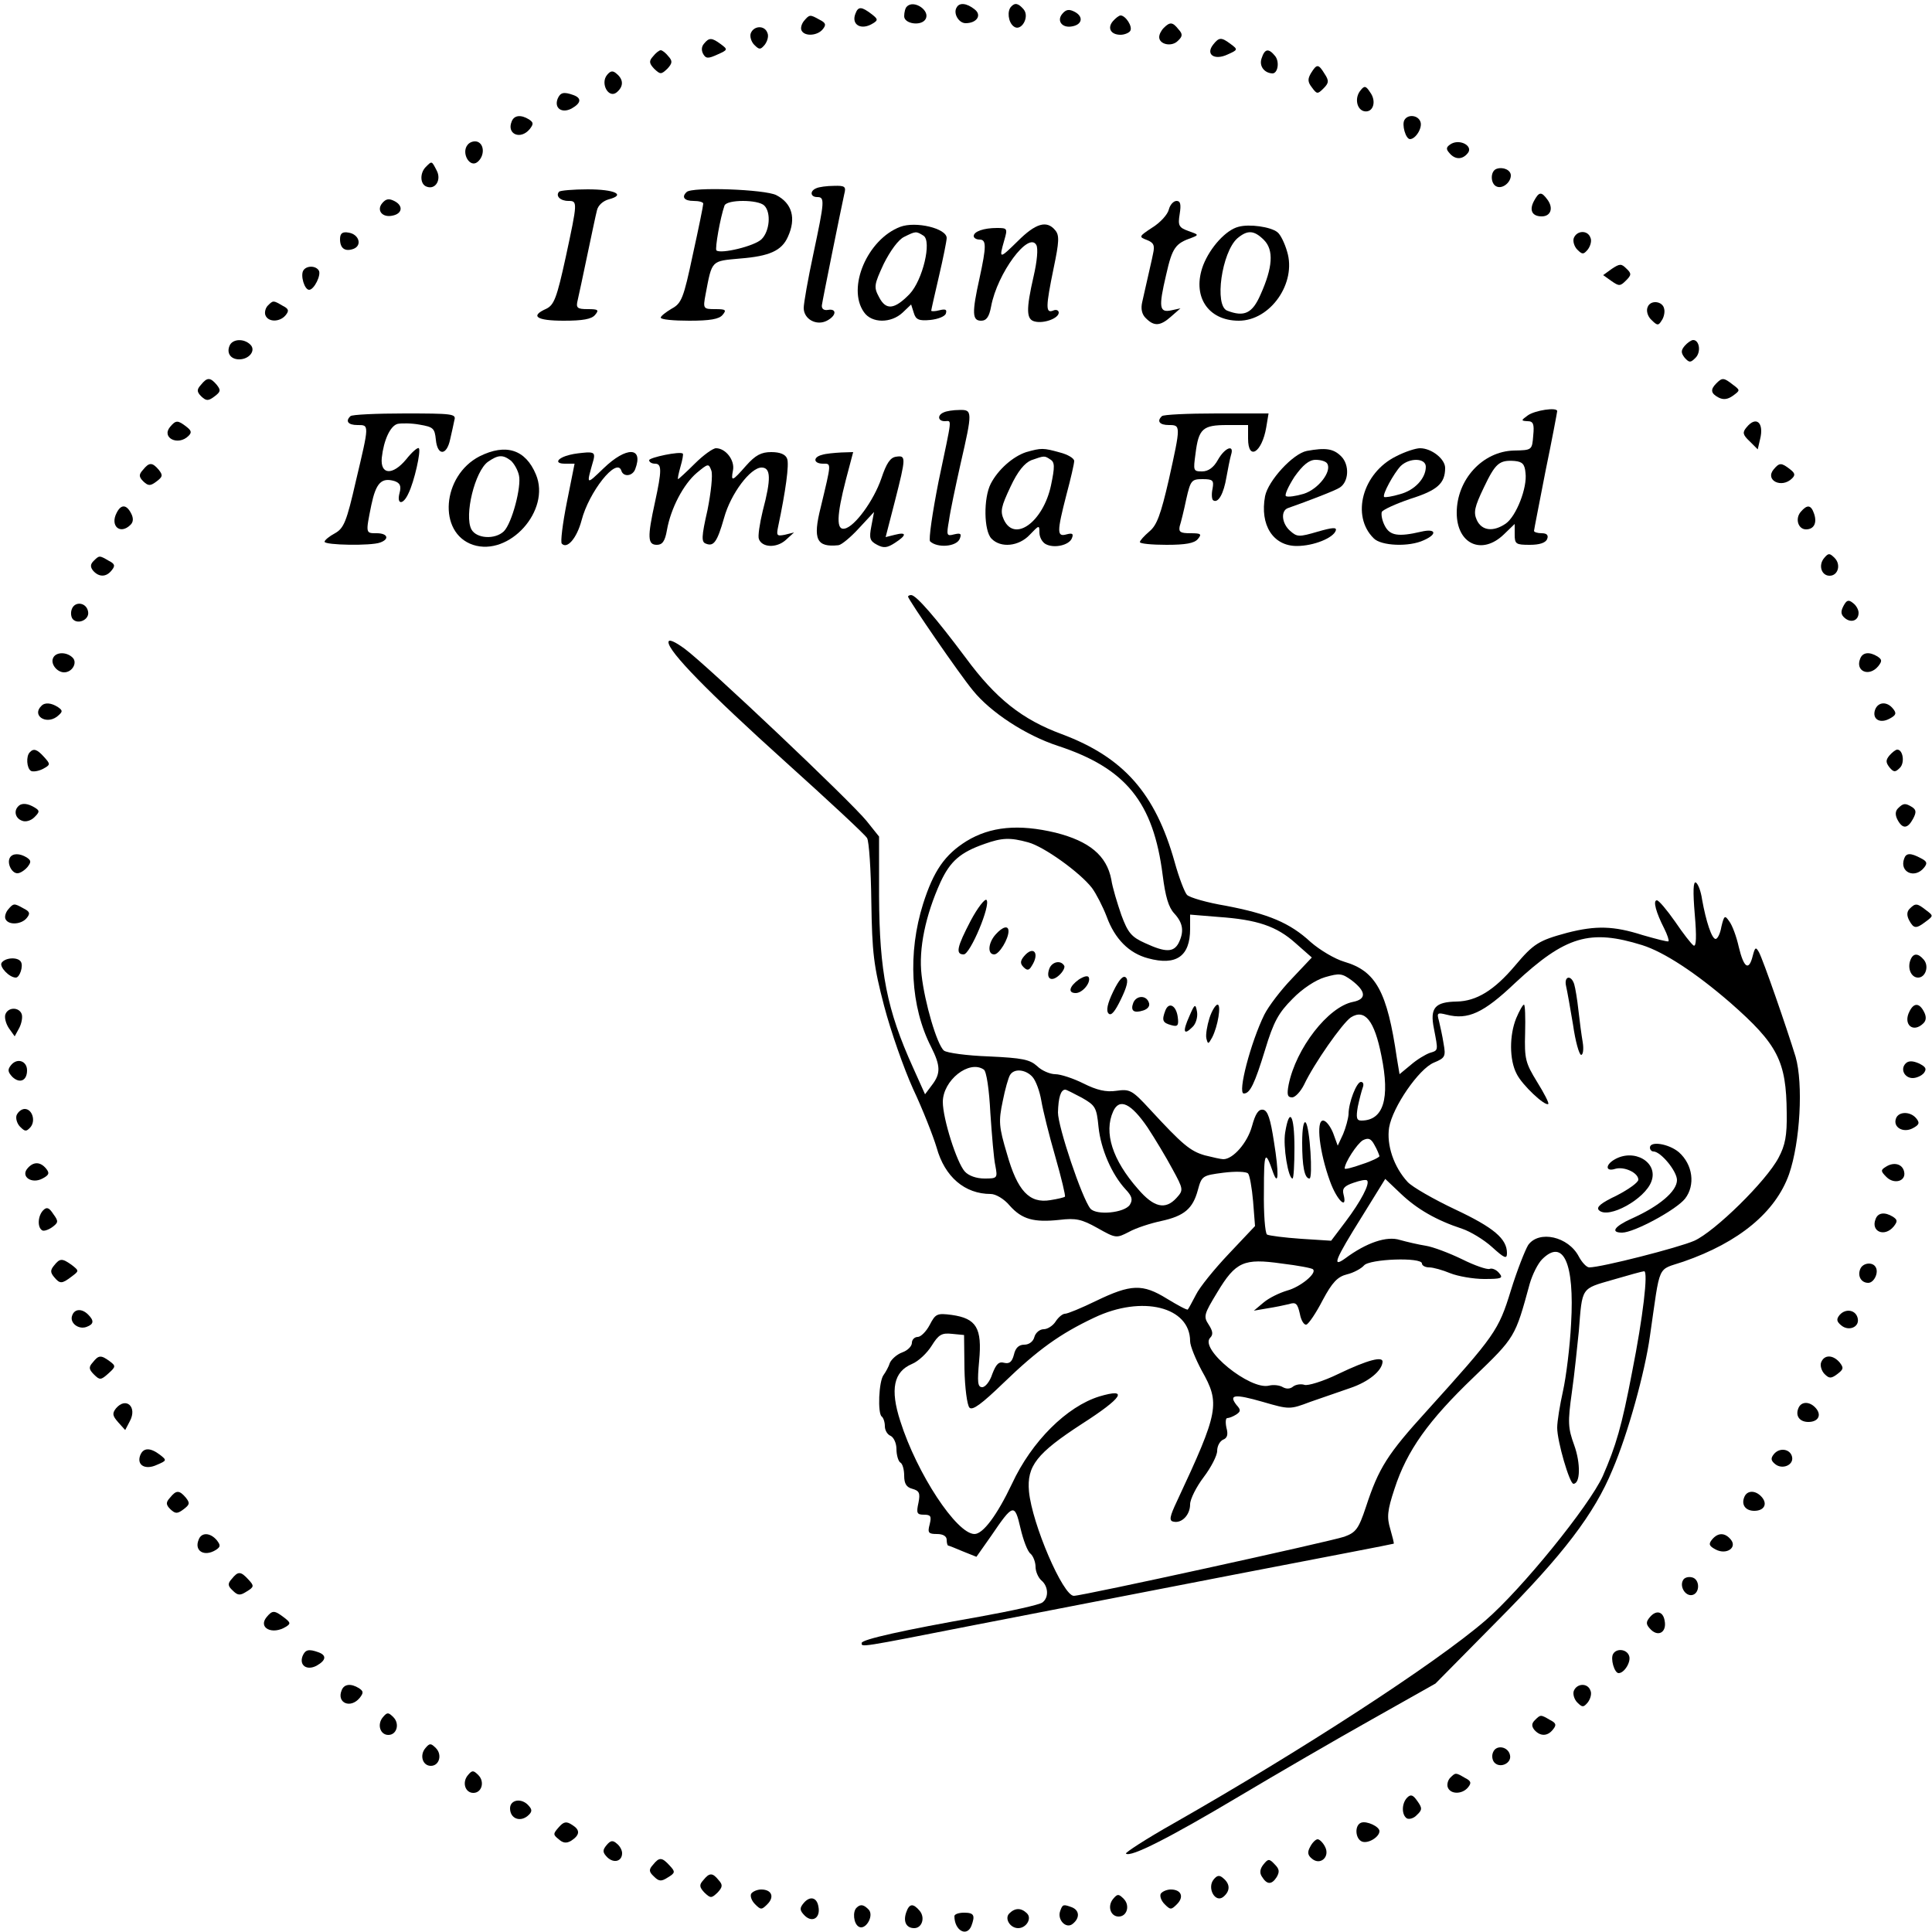 <?xml version="1.0" standalone="no"?>
<!DOCTYPE svg PUBLIC "-//W3C//DTD SVG 20010904//EN"
 "http://www.w3.org/TR/2001/REC-SVG-20010904/DTD/svg10.dtd">
<svg version="1.0" xmlns="http://www.w3.org/2000/svg"
 width="500pt" height="500pt" viewBox="0 0 500 500"
 preserveAspectRatio="xMidYMid meet">
<g transform="translate(0,500) scale(0.1,-0.1)"
fill="#000000" stroke="none">
<path d="M2347 4983 c-4 -3 -7 -15 -7 -25 0 -20 44 -26 55 -8 14 22 -30 52
-48 33z"/>
<path d="M2476 4981 c-10 -15 5 -41 23 -41 29 0 43 21 23 36 -20 16 -39 18
-46 5z"/>
<path d="M2617 4983 c-11 -11 -8 -40 6 -51 19 -16 43 24 26 44 -13 15 -22 18
-32 7z"/>
<path d="M2214 4965 c-12 -29 15 -45 46 -25 13 8 12 11 -5 24 -25 19 -34 20
-41 1z"/>
<path d="M2749 4964 c-15 -18 0 -38 27 -32 25 5 28 25 6 37 -15 8 -23 7 -33
-5z"/>
<path d="M2080 4945 c-6 -8 -9 -19 -5 -25 9 -15 41 -12 54 4 10 12 8 17 -8 25
-25 14 -26 14 -41 -4z"/>
<path d="M2880 4945 c-15 -18 -5 -35 20 -35 10 0 22 5 25 10 7 11 -12 40 -25
40 -4 0 -13 -7 -20 -15z"/>
<path d="M3012 4928 c-7 -7 -12 -17 -12 -24 0 -19 32 -26 48 -10 13 12 13 18
2 30 -15 19 -22 20 -38 4z"/>
<path d="M1943 4914 c-3 -8 1 -22 9 -30 13 -13 16 -13 27 0 7 9 11 23 7 31 -7
20 -35 19 -43 -1z"/>
<path d="M1822 4887 c-7 -8 -7 -18 -2 -27 7 -12 13 -12 37 -1 27 12 27 13 8
27 -23 17 -30 17 -43 1z"/>
<path d="M3140 4885 c-21 -26 3 -42 37 -26 27 12 27 13 8 27 -24 18 -30 18
-45 -1z"/>
<path d="M1690 4854 c-11 -12 -10 -18 3 -32 16 -15 18 -15 34 0 13 14 14 20 3
32 -7 9 -16 16 -20 16 -4 0 -13 -7 -20 -16z"/>
<path d="M3265 4849 c-7 -20 7 -38 28 -39 14 0 19 30 7 45 -17 21 -27 19 -35
-6z"/>
<path d="M3393 4811 c-9 -15 -9 -23 2 -37 13 -18 15 -18 30 -3 14 14 15 20 3
38 -16 26 -20 26 -35 2z"/>
<path d="M1571 4806 c-18 -22 4 -62 25 -45 18 15 18 33 0 48 -10 9 -16 8 -25
-3z"/>
<path d="M3521 4766 c-16 -19 -10 -50 10 -54 23 -4 32 26 15 49 -11 17 -15 18
-25 5z"/>
<path d="M1443 4744 c-9 -24 11 -38 36 -25 25 14 27 27 5 35 -25 9 -34 7 -41
-10z"/>
<path d="M1324 4685 c-13 -32 23 -48 47 -19 10 13 10 17 -2 25 -21 13 -39 11
-45 -6z"/>
<path d="M3635 4690 c-8 -12 3 -50 14 -50 15 0 33 30 27 45 -6 17 -32 20 -41
5z"/>
<path d="M1210 4625 c-17 -21 6 -61 26 -44 18 15 18 45 0 52 -8 3 -20 0 -26
-8z"/>
<path d="M3756 4628 c-13 -8 -15 -13 -5 -24 14 -17 33 -18 47 -1 16 18 -18 38
-42 25z"/>
<path d="M1102 4568 c-16 -16 -15 -45 2 -51 23 -9 39 18 26 42 -13 25 -12 25
-28 9z"/>
<path d="M3873 4563 c-17 -6 -16 -40 1 -46 15 -6 36 11 36 29 0 14 -20 23 -37
17z"/>
<path d="M2113 4513 c-18 -7 -16 -23 2 -23 20 0 19 -10 -10 -147 -14 -65 -25
-128 -25 -140 0 -29 33 -47 60 -33 25 13 26 32 3 28 -11 -2 -17 3 -16 12 2 15
49 247 58 288 5 19 2 22 -27 21 -18 0 -39 -3 -45 -6z"/>
<path d="M1447 4504 c-10 -11 3 -24 24 -24 24 0 24 -2 -7 -146 -23 -105 -30
-123 -50 -133 -43 -19 -26 -31 45 -31 49 0 72 4 81 15 11 13 8 15 -19 15 -27
0 -31 3 -26 23 3 12 14 65 25 117 11 52 22 105 25 116 3 13 16 24 30 28 46 12
16 26 -54 26 -37 0 -71 -3 -74 -6z"/>
<path d="M1777 4503 c-14 -13 -6 -23 18 -23 14 0 25 -3 25 -7 0 -5 -12 -64
-27 -132 -24 -113 -29 -126 -55 -140 -15 -9 -28 -19 -28 -23 0 -5 33 -8 74 -8
53 0 77 4 86 15 11 13 8 15 -19 15 -31 0 -32 1 -25 38 17 90 14 86 90 93 75 6
107 20 123 56 22 48 11 87 -30 108 -29 15 -219 22 -232 8z m201 -35 c18 -18
14 -66 -7 -87 -18 -18 -106 -39 -117 -29 -4 5 10 85 21 116 6 16 87 16 103 0z"/>
<path d="M3970 4480 c-13 -24 -5 -40 20 -40 23 0 31 21 15 43 -16 22 -22 21
-35 -3z"/>
<path d="M989 4474 c-15 -18 0 -38 27 -32 25 5 28 25 6 37 -15 8 -23 7 -33 -5z"/>
<path d="M3025 4458 c-3 -13 -22 -34 -43 -47 -35 -23 -35 -24 -14 -32 18 -7
21 -14 16 -36 -3 -16 -10 -44 -14 -63 -4 -19 -11 -47 -14 -62 -4 -17 -1 -32
10 -42 21 -21 37 -20 65 5 l24 21 -23 -5 c-32 -7 -34 7 -14 92 16 71 24 81 67
96 18 7 17 8 -9 17 -25 9 -28 14 -23 44 4 25 2 34 -8 34 -8 0 -17 -10 -20 -22z"/>
<path d="M2330 4413 c-85 -32 -139 -158 -94 -221 20 -29 70 -29 100 -1 l22 21
7 -22 c5 -17 13 -21 43 -18 19 2 38 9 40 17 3 10 -1 12 -17 8 -11 -3 -21 -3
-21 -1 0 2 9 42 20 89 11 47 20 92 20 99 0 25 -80 44 -120 29z m60 -23 c22
-14 -2 -115 -36 -151 -39 -40 -61 -43 -79 -8 -14 26 -13 32 12 86 17 34 38 63
53 70 30 15 31 15 50 3z"/>
<path d="M2634 4376 c-48 -47 -49 -47 -35 2 9 31 8 32 -19 32 -34 0 -60 -9
-60 -21 0 -5 7 -9 15 -9 18 0 18 -17 0 -100 -20 -90 -19 -110 4 -110 14 0 21
10 26 37 16 86 97 195 117 159 5 -9 2 -42 -7 -81 -20 -87 -19 -112 3 -117 23
-6 62 8 62 23 0 6 -7 9 -15 5 -19 -7 -19 9 2 111 14 67 15 84 4 97 -22 27 -51
18 -97 -28z"/>
<path d="M3205 4413 c-32 -8 -73 -53 -91 -99 -30 -79 11 -144 92 -144 82 0
150 98 125 179 -6 21 -17 44 -25 50 -17 14 -73 22 -101 14z m66 -34 c26 -26
23 -71 -9 -142 -21 -48 -42 -58 -86 -41 -34 13 -14 151 26 187 26 22 43 22 69
-4z"/>
<path d="M880 4381 c0 -24 13 -33 35 -25 23 9 14 38 -13 42 -16 3 -22 -2 -22
-17z"/>
<path d="M4073 4384 c-3 -8 1 -22 9 -30 13 -13 16 -13 27 0 7 9 11 23 7 31 -7
20 -35 19 -43 -1z"/>
<path d="M4171 4304 l-22 -16 21 -15 c20 -14 23 -14 38 1 14 14 15 18 1 31
-13 13 -17 13 -38 -1z"/>
<path d="M785 4300 c-8 -13 3 -50 15 -50 13 0 32 39 25 50 -8 13 -32 13 -40 0z"/>
<path d="M693 4209 c-6 -6 -9 -18 -6 -25 7 -18 37 -18 52 0 10 12 8 17 -8 25
-24 14 -24 14 -38 0z"/>
<path d="M4264 4205 c-4 -9 0 -24 10 -33 15 -15 18 -15 26 -2 6 8 9 22 7 30
-3 21 -36 25 -43 5z"/>
<path d="M594 4105 c-8 -19 3 -35 25 -35 26 0 44 23 29 38 -17 17 -47 15 -54
-3z"/>
<path d="M4360 4105 c-10 -12 -10 -18 0 -31 12 -13 15 -13 28 0 15 15 10 46
-6 46 -5 0 -15 -7 -22 -15z"/>
<path d="M520 4004 c-11 -12 -11 -18 1 -30 13 -12 18 -12 34 0 16 12 17 16 6
30 -17 20 -25 20 -41 0z"/>
<path d="M4442 4008 c-16 -16 -15 -26 6 -37 12 -6 23 -5 37 5 19 14 19 14 -1
29 -23 18 -27 18 -42 3z"/>
<path d="M2443 3933 c-18 -7 -16 -23 2 -23 19 0 20 16 -16 -156 -16 -81 -26
-150 -22 -155 19 -18 69 -14 77 7 5 13 2 15 -15 11 -19 -5 -20 -3 -13 36 3 23
17 89 30 147 31 135 31 140 -3 139 -16 0 -34 -3 -40 -6z"/>
<path d="M3954 3925 c-18 -13 -18 -14 -1 -15 15 0 18 -7 15 -37 -3 -38 -3 -38
-50 -39 -81 -2 -148 -75 -148 -161 0 -81 65 -111 122 -56 l28 27 0 -27 c0 -25
3 -27 39 -27 25 0 41 5 45 15 4 10 -1 15 -14 15 -11 0 -20 3 -20 6 0 3 14 73
30 156 17 82 30 152 30 154 0 11 -58 2 -76 -11z m-6 -149 c5 -38 -24 -112 -51
-131 -32 -22 -62 -19 -75 9 -9 20 -6 34 18 84 30 63 40 72 80 69 20 -2 26 -8
28 -31z"/>
<path d="M907 3923 c-14 -13 -6 -23 18 -23 31 0 31 3 -4 -145 -24 -105 -31
-122 -54 -135 -15 -8 -27 -18 -27 -22 0 -9 121 -11 144 -2 25 9 19 24 -9 24
-29 0 -29 -1 -14 73 12 57 26 72 60 62 14 -5 18 -12 13 -31 -8 -30 9 -32 23
-1 15 30 33 110 27 117 -3 3 -18 -10 -33 -29 -35 -42 -67 -40 -63 4 5 46 22
83 41 88 10 2 36 2 57 -2 35 -6 39 -9 42 -39 4 -42 28 -42 37 1 4 17 9 40 11
50 5 16 -6 17 -129 17 -73 0 -137 -3 -140 -7z"/>
<path d="M3007 3923 c-14 -13 -6 -23 18 -23 31 0 31 -1 0 -141 -21 -91 -31
-118 -50 -134 -14 -12 -25 -24 -25 -28 0 -4 31 -7 69 -7 49 0 72 4 81 15 11
13 8 15 -19 15 -26 0 -31 3 -28 18 3 9 11 41 17 70 11 49 14 52 42 52 27 0 30
-3 26 -25 -3 -14 -2 -28 2 -30 13 -8 27 18 34 60 4 22 9 48 12 58 9 28 -16 19
-34 -13 -11 -20 -25 -30 -41 -30 -23 0 -23 2 -17 46 8 65 19 74 82 74 l54 0 0
-35 c0 -59 36 -36 47 29 l6 36 -135 0 c-74 0 -138 -3 -141 -7z"/>
<path d="M440 3895 c-23 -28 21 -50 48 -23 9 9 7 14 -6 24 -22 17 -27 17 -42
-1z"/>
<path d="M4520 3894 c-11 -13 -10 -19 8 -36 l21 -21 6 26 c11 43 -10 62 -35
31z"/>
<path d="M1241 3819 c-97 -50 -109 -198 -17 -229 94 -31 202 89 163 182 -27
65 -78 81 -146 47z m81 -11 c8 -7 18 -24 21 -38 7 -29 -18 -124 -39 -145 -23
-22 -71 -19 -84 5 -19 36 9 151 43 175 26 18 38 19 59 3z"/>
<path d="M1798 3800 c-22 -22 -42 -40 -43 -40 -2 0 1 14 6 32 5 17 8 33 6 34
-6 7 -87 -10 -87 -17 0 -5 7 -9 15 -9 18 0 18 -17 0 -100 -20 -91 -19 -110 5
-110 14 0 21 9 26 38 10 57 43 119 77 148 30 25 31 25 38 6 4 -11 -1 -57 -10
-102 -16 -70 -16 -83 -4 -87 20 -8 29 4 47 67 17 62 68 130 97 130 24 0 25
-29 3 -112 -8 -33 -13 -66 -10 -73 8 -22 45 -24 69 -3 l22 20 -24 -6 c-21 -4
-22 -2 -17 22 19 90 29 161 23 175 -4 11 -18 17 -41 17 -26 0 -41 -8 -65 -35
-36 -41 -40 -43 -34 -12 5 26 -19 57 -44 57 -8 0 -33 -18 -55 -40z"/>
<path d="M2656 3830 c-34 -11 -73 -45 -92 -82 -19 -37 -18 -122 2 -142 24 -25
71 -20 99 10 24 25 25 26 25 6 0 -12 7 -25 16 -30 22 -12 61 -3 68 15 5 12 1
14 -14 10 -25 -7 -25 6 0 103 11 41 20 80 20 87 0 7 -17 17 -37 22 -43 12 -48
12 -87 1z m62 -19 c12 -7 12 -19 2 -67 -20 -94 -94 -149 -122 -89 -10 22 -7
34 17 85 19 41 37 62 54 69 34 12 34 12 49 2z"/>
<path d="M3382 3833 c-36 -7 -100 -77 -108 -117 -14 -75 21 -129 82 -129 44 0
95 21 101 40 3 9 -9 8 -47 -3 -48 -14 -53 -14 -71 2 -22 19 -25 52 -6 59 54
19 124 46 134 53 24 15 26 59 4 81 -20 20 -40 23 -89 14z m53 -33 c12 -20 -23
-66 -61 -78 -20 -6 -41 -9 -46 -6 -4 3 6 25 22 50 22 31 38 44 55 44 13 0 27
-4 30 -10z"/>
<path d="M3613 3819 c-87 -43 -117 -154 -58 -212 19 -20 92 -23 130 -5 36 16
31 31 -7 22 -60 -14 -81 -10 -94 15 -7 13 -10 29 -8 36 3 6 36 21 74 34 70 22
90 40 90 80 0 23 -35 51 -65 51 -11 0 -39 -9 -62 -21z m77 -27 c0 -30 -29 -61
-67 -71 -20 -6 -39 -9 -41 -7 -5 6 25 61 43 80 23 22 65 21 65 -2z"/>
<path d="M1475 3823 c-33 -8 -42 -23 -13 -23 l25 0 -20 -100 c-11 -55 -17
-104 -13 -107 14 -15 39 15 51 60 19 74 91 165 103 129 5 -17 29 -15 36 4 22
58 -23 59 -82 2 -46 -44 -45 -45 -26 22 4 16 1 20 -18 19 -13 -1 -32 -3 -43
-6z"/>
<path d="M2128 3823 c-25 -6 -23 -23 2 -23 22 0 22 4 -6 -113 -21 -83 -11
-104 46 -98 8 1 32 21 53 44 l39 42 -7 -37 c-6 -31 -4 -38 15 -48 17 -9 26 -8
46 5 31 20 31 29 0 21 l-24 -6 24 93 c29 114 29 119 3 115 -15 -2 -25 -17 -38
-56 -20 -58 -69 -125 -95 -130 -22 -5 -21 33 3 126 l19 72 -31 -1 c-18 -1 -40
-3 -49 -6z"/>
<path d="M370 3784 c-11 -12 -11 -18 1 -30 13 -12 18 -12 34 0 16 12 17 16 6
30 -17 20 -25 20 -41 0z"/>
<path d="M4590 3785 c-23 -28 21 -50 48 -23 9 9 7 14 -6 24 -22 17 -27 17 -42
-1z"/>
<path d="M302 3673 c-18 -34 9 -58 36 -31 7 7 8 17 1 30 -12 23 -26 23 -37 1z"/>
<path d="M4660 3675 c-15 -18 -6 -45 14 -45 20 0 29 16 21 40 -8 24 -18 25
-35 5z"/>
<path d="M4721 3556 c-16 -19 -7 -46 14 -46 22 0 30 29 13 46 -13 13 -16 13
-27 0z"/>
<path d="M242 3548 c-8 -8 -9 -15 -1 -25 15 -17 34 -17 48 1 10 12 8 17 -8 25
-24 14 -24 14 -39 -1z"/>
<path d="M2350 3456 c0 -7 133 -201 168 -243 46 -57 137 -116 219 -143 177
-58 248 -146 272 -335 7 -55 15 -83 30 -99 23 -25 26 -47 11 -77 -13 -24 -34
-24 -86 0 -36 16 -45 27 -62 73 -10 29 -23 71 -26 92 -12 62 -57 99 -144 121
-96 23 -169 16 -231 -22 -56 -35 -85 -77 -112 -162 -40 -127 -33 -266 21 -371
24 -48 25 -68 2 -98 l-18 -24 -31 69 c-68 150 -87 248 -88 443 l0 155 -32 40
c-41 51 -414 404 -471 446 -26 19 -42 26 -42 17 0 -24 100 -127 303 -310 111
-100 206 -188 211 -197 5 -8 10 -82 11 -165 2 -132 6 -166 33 -269 17 -65 51
-162 75 -215 25 -53 52 -122 61 -152 21 -76 73 -120 140 -120 13 0 35 -13 49
-30 32 -36 63 -44 129 -37 42 5 57 2 98 -21 48 -27 49 -27 82 -10 18 10 55 22
83 28 60 13 82 32 95 80 10 37 12 38 66 45 31 4 60 3 64 -2 4 -4 10 -37 13
-72 l5 -64 -68 -72 c-37 -39 -76 -87 -85 -106 -10 -19 -19 -36 -21 -38 -2 -2
-26 11 -54 28 -63 39 -93 38 -184 -6 -37 -18 -73 -33 -80 -33 -6 0 -17 -9 -24
-20 -7 -11 -21 -20 -31 -20 -10 0 -21 -9 -24 -20 -3 -12 -14 -20 -26 -20 -14
0 -23 -8 -27 -26 -5 -19 -12 -24 -25 -21 -14 4 -21 -3 -31 -29 -6 -19 -18 -34
-26 -34 -12 0 -13 13 -8 68 8 85 -7 110 -71 119 -38 5 -42 3 -57 -26 -9 -17
-23 -31 -31 -31 -8 0 -15 -7 -15 -15 0 -9 -11 -20 -25 -25 -14 -5 -28 -18 -32
-27 -3 -10 -11 -24 -16 -31 -13 -16 -16 -101 -5 -108 4 -3 8 -14 8 -25 0 -11
7 -22 15 -25 8 -4 15 -19 15 -34 0 -16 5 -32 10 -35 6 -3 10 -19 10 -34 0 -21
6 -30 21 -34 18 -5 21 -11 16 -36 -6 -27 -4 -31 14 -31 18 0 20 -4 15 -25 -6
-22 -3 -25 19 -25 16 0 25 -6 25 -15 0 -8 2 -15 4 -15 2 0 19 -7 38 -15 l35
-14 38 54 c57 84 61 85 76 20 7 -30 18 -60 26 -66 7 -6 13 -22 13 -34 0 -12 7
-28 15 -35 18 -15 20 -44 3 -57 -7 -6 -80 -22 -163 -37 -199 -35 -305 -59
-305 -68 0 -11 -10 -13 290 46 151 29 457 89 680 132 223 43 406 78 407 79 1
1 -3 17 -9 38 -9 30 -8 47 11 104 32 99 88 177 205 289 108 104 107 103 145
242 7 24 21 52 32 63 55 55 84 -10 75 -166 -3 -60 -13 -139 -21 -175 -8 -36
-15 -78 -15 -95 0 -35 32 -145 42 -145 18 0 19 53 2 100 -16 44 -17 59 -6 137
7 49 14 120 18 158 9 115 5 109 88 133 41 12 77 22 81 22 11 0 -3 -119 -31
-260 -27 -142 -42 -192 -76 -270 -35 -77 -210 -293 -304 -374 -130 -112 -477
-337 -807 -525 -71 -40 -126 -76 -123 -78 11 -11 113 41 291 147 99 59 254
149 345 200 l165 93 161 163 c169 170 250 276 297 390 40 93 84 253 97 346 28
193 17 169 87 193 144 50 238 128 273 226 29 84 37 234 17 304 -23 75 -84 251
-95 271 -8 14 -10 13 -16 -10 -10 -40 -23 -31 -36 23 -6 27 -17 57 -25 67 -11
16 -13 15 -20 -14 -3 -18 -10 -32 -15 -32 -10 0 -25 46 -35 102 -3 21 -10 40
-16 44 -7 4 -8 -23 -3 -82 5 -58 4 -85 -3 -81 -6 4 -27 31 -48 62 -21 30 -42
55 -47 55 -11 0 -2 -32 19 -73 8 -16 13 -31 11 -33 -2 -2 -32 6 -67 16 -75 24
-121 25 -195 6 -74 -20 -87 -28 -135 -85 -54 -64 -100 -92 -151 -93 -56 -1
-70 -16 -59 -70 11 -58 12 -56 -11 -63 -11 -4 -33 -17 -49 -31 l-29 -24 -7 42
c-25 172 -54 225 -136 249 -24 7 -63 30 -87 51 -54 50 -110 73 -220 94 -48 8
-93 21 -100 28 -6 6 -21 45 -32 85 -50 178 -132 271 -292 331 -103 38 -171 92
-249 198 -77 103 -128 162 -141 162 -4 0 -8 -2 -8 -4z m311 -636 c41 -11 134
-78 165 -118 11 -15 28 -48 38 -74 21 -58 58 -95 107 -108 73 -20 109 5 109
76 l0 37 73 -6 c101 -7 151 -24 200 -68 l42 -37 -51 -54 c-29 -30 -61 -72 -72
-94 -35 -71 -70 -204 -53 -204 16 0 28 25 55 113 22 73 35 96 71 132 25 26 60
49 84 56 38 11 44 10 69 -8 38 -29 39 -49 3 -56 -64 -13 -147 -120 -166 -214
-5 -26 -3 -33 9 -33 8 0 22 15 31 33 26 55 99 159 121 174 36 23 61 -8 79 -99
23 -112 5 -168 -52 -168 -12 0 -14 7 -9 36 4 19 10 42 13 50 3 8 1 14 -5 14
-11 0 -32 -53 -32 -84 -1 -12 -7 -34 -14 -51 l-14 -30 -12 33 c-7 17 -18 32
-26 32 -19 0 -9 -83 18 -157 18 -50 46 -76 35 -34 -4 15 2 22 26 30 17 6 32 9
35 6 8 -8 -16 -54 -56 -107 l-37 -49 -78 5 c-43 3 -82 8 -88 11 -5 4 -9 54 -8
113 0 102 3 108 24 47 14 -38 15 0 2 80 -9 59 -16 81 -28 83 -12 2 -20 -10
-29 -43 -12 -43 -49 -85 -74 -85 -6 0 -28 5 -48 10 -38 11 -58 28 -142 119
-46 50 -52 53 -87 48 -27 -4 -51 2 -85 19 -26 13 -59 24 -73 24 -13 0 -35 9
-47 21 -19 17 -38 21 -125 25 -56 2 -108 9 -116 15 -18 15 -50 124 -58 196 -8
67 10 154 49 240 25 54 51 77 114 99 45 16 66 17 113 4z m1589 -266 c57 -18
139 -72 228 -149 123 -108 145 -151 146 -285 1 -59 -4 -84 -21 -116 -32 -61
-165 -191 -218 -215 -41 -18 -241 -69 -272 -69 -7 0 -19 13 -27 28 -27 52
-103 69 -131 30 -8 -13 -29 -66 -45 -118 -32 -104 -41 -116 -218 -312 -101
-111 -124 -147 -157 -248 -19 -57 -26 -66 -56 -77 -39 -13 -677 -153 -700
-153 -28 0 -108 186 -116 270 -6 66 20 99 137 175 106 68 122 94 45 71 -84
-26 -175 -116 -226 -226 -39 -82 -75 -130 -97 -130 -46 0 -149 156 -192 292
-27 83 -17 128 30 148 17 7 39 28 51 47 18 29 26 34 53 31 l31 -3 1 -88 c1
-49 7 -94 13 -100 8 -8 32 10 88 64 89 86 146 127 235 169 124 59 248 28 248
-61 0 -12 14 -46 30 -76 48 -85 45 -105 -64 -338 -19 -40 -21 -51 -9 -53 21
-5 43 17 43 45 0 13 16 45 35 70 19 25 35 56 35 68 0 13 7 25 15 29 11 4 14
13 9 31 -3 14 -2 25 2 25 5 0 15 4 23 9 12 8 13 12 1 25 -21 27 -5 29 68 8 69
-20 70 -20 123 0 30 10 77 27 104 36 47 16 81 44 83 67 2 16 -38 6 -115 -31
-39 -19 -79 -31 -87 -28 -9 3 -22 1 -29 -4 -8 -7 -18 -7 -27 -2 -8 5 -24 7
-36 4 -49 -12 -181 95 -152 124 8 8 7 17 -4 34 -14 21 -12 27 22 83 48 80 69
89 167 75 42 -5 79 -12 81 -15 11 -10 -33 -46 -67 -55 -20 -6 -47 -19 -61 -31
l-25 -21 35 6 c19 3 44 8 56 11 18 6 22 1 28 -25 3 -17 11 -30 17 -28 6 2 25
30 42 63 25 47 39 61 63 67 17 4 37 15 44 23 14 17 150 22 150 5 0 -5 8 -10
19 -10 10 0 35 -7 54 -15 20 -8 60 -15 88 -15 45 0 50 2 39 15 -7 9 -19 14
-25 11 -7 -2 -39 9 -71 25 -33 16 -75 32 -94 35 -19 3 -49 10 -67 15 -34 11
-87 -7 -142 -48 -35 -25 -26 -3 44 109 l60 97 40 -38 c42 -40 92 -69 159 -91
21 -7 56 -28 77 -47 33 -30 39 -32 39 -16 0 37 -34 66 -134 113 -55 26 -111
58 -123 71 -36 39 -55 96 -48 141 9 53 77 152 116 168 29 12 31 16 25 49 -3
20 -9 46 -12 59 -6 21 -4 22 20 16 55 -14 95 4 177 82 131 122 194 140 329 98z
m-1704 -322 c7 -4 14 -52 17 -112 4 -58 9 -120 13 -137 6 -32 5 -33 -28 -33
-21 0 -41 7 -51 18 -21 23 -57 137 -57 180 0 56 68 110 106 84z m126 -19 c9
-10 19 -38 23 -62 4 -24 20 -89 36 -144 16 -56 27 -102 25 -104 -2 -2 -19 -6
-38 -9 -54 -9 -85 24 -112 120 -21 70 -22 84 -11 136 6 31 15 62 19 68 11 18
41 14 58 -5z m128 -54 c35 -20 38 -25 43 -76 6 -57 34 -122 70 -161 17 -18 19
-27 11 -40 -14 -21 -86 -28 -102 -10 -22 27 -84 212 -84 249 1 38 7 59 19 59
3 0 22 -10 43 -21z m170 -77 c19 -29 48 -77 64 -107 29 -53 29 -55 11 -75 -29
-32 -59 -25 -100 23 -66 75 -89 146 -64 201 16 35 46 21 89 -42z m600 -74 c0
-3 -20 -13 -45 -21 -25 -9 -45 -14 -45 -11 0 15 32 64 47 73 14 7 21 5 30 -12
7 -12 12 -25 13 -29z"/>
<path d="M2512 2617 c-35 -67 -40 -87 -18 -87 17 0 71 129 59 141 -4 4 -23
-20 -41 -54z"/>
<path d="M2577 2582 c-20 -22 -22 -52 -4 -52 13 0 37 40 37 60 0 16 -15 12
-33 -8z"/>
<path d="M2650 2525 c-10 -12 -10 -19 -1 -28 9 -9 14 -9 21 3 22 34 4 54 -20
25z"/>
<path d="M2716 2494 c-10 -26 4 -37 25 -18 10 9 16 21 13 25 -9 15 -31 10 -38
-7z"/>
<path d="M2792 2465 c-25 -18 -29 -35 -8 -35 17 0 39 26 34 40 -2 6 -12 4 -26
-5z"/>
<path d="M2881 2434 c-15 -31 -19 -50 -12 -57 7 -7 17 6 32 37 15 31 20 49 13
56 -7 7 -18 -5 -33 -36z"/>
<path d="M2933 2405 c-8 -21 1 -28 26 -20 12 4 18 12 14 21 -7 19 -32 18 -40
-1z"/>
<path d="M3016 2385 c-10 -26 -7 -32 15 -38 17 -5 20 -1 17 21 -4 30 -23 40
-32 17z"/>
<path d="M3078 2370 c-18 -40 -15 -51 8 -28 9 8 14 26 12 39 -4 22 -6 22 -20
-11z"/>
<path d="M3130 2365 c-6 -19 -10 -43 -8 -52 4 -16 5 -16 15 2 15 29 24 85 14
85 -5 0 -15 -16 -21 -35z"/>
<path d="M3326 2069 c-6 -36 8 -119 19 -119 3 0 5 36 5 80 0 85 -13 107 -24
39z"/>
<path d="M3370 2043 c0 -61 6 -93 19 -93 9 0 1 134 -10 145 -5 5 -9 -15 -9
-52z"/>
<path d="M4053 2448 c3 -13 11 -58 18 -100 6 -43 16 -78 21 -78 5 0 7 15 4 33
-3 17 -8 55 -11 82 -3 28 -8 58 -11 68 -8 25 -27 21 -21 -5z"/>
<path d="M3924 2365 c-18 -44 -18 -108 1 -144 14 -29 74 -85 82 -78 2 3 -11
28 -29 57 -30 49 -33 59 -31 127 1 40 0 73 -3 73 -3 0 -12 -16 -20 -35z"/>
<path d="M4270 2030 c0 -5 4 -10 9 -10 19 0 61 -51 61 -74 0 -29 -46 -68 -118
-100 -44 -20 -55 -36 -24 -36 31 0 140 59 163 88 27 35 20 88 -16 120 -26 22
-75 30 -75 12z"/>
<path d="M4178 1999 c-24 -14 -23 -32 2 -24 23 7 60 -10 60 -28 0 -7 -25 -25
-56 -41 -40 -19 -54 -30 -46 -38 24 -24 120 29 136 75 18 49 -45 86 -96 56z"/>
<path d="M4771 3432 c-8 -15 -7 -23 4 -32 16 -13 35 -6 35 14 0 8 -6 19 -14
25 -12 10 -17 8 -25 -7z"/>
<path d="M186 3424 c-4 -10 -2 -22 3 -27 14 -14 43 0 39 20 -4 24 -34 28 -42
7z"/>
<path d="M137 3296 c-6 -15 11 -36 29 -36 21 0 35 25 22 38 -16 16 -45 15 -51
-2z"/>
<path d="M4814 3295 c-13 -32 23 -48 47 -19 10 13 10 17 -2 25 -21 13 -39 11
-45 -6z"/>
<path d="M107 3173 c-25 -24 11 -49 40 -28 16 13 16 16 3 25 -17 11 -34 13
-43 3z"/>
<path d="M4853 3164 c-9 -24 11 -38 37 -24 17 9 19 14 9 26 -15 19 -38 18 -46
-2z"/>
<path d="M77 3053 c-10 -10 -8 -41 3 -48 5 -3 19 -1 31 5 20 11 20 12 3 31
-18 20 -27 23 -37 12z"/>
<path d="M4890 3045 c-10 -12 -10 -18 0 -31 11 -13 15 -13 27 -1 13 13 8 47
-7 47 -4 0 -13 -7 -20 -15z"/>
<path d="M47 2913 c-12 -12 -7 -31 10 -37 9 -4 23 0 32 9 14 14 14 17 1 25
-18 11 -34 13 -43 3z"/>
<path d="M4912 2908 c-7 -7 -8 -17 -1 -30 13 -24 26 -23 40 3 9 17 8 23 -2 30
-18 11 -23 11 -37 -3z"/>
<path d="M26 2781 c-9 -14 4 -41 19 -41 7 0 18 7 26 16 10 13 10 17 -2 25 -18
11 -36 11 -43 0z"/>
<path d="M4928 2778 c-13 -35 27 -53 51 -24 10 12 8 17 -8 25 -26 14 -38 14
-43 -1z"/>
<path d="M20 2645 c-6 -8 -9 -19 -5 -25 9 -15 41 -12 54 4 10 12 8 17 -8 25
-25 14 -26 14 -41 -4z"/>
<path d="M4942 2648 c-7 -7 -8 -17 -1 -30 12 -22 18 -22 43 -3 20 15 20 15 0
30 -23 18 -27 18 -42 3z"/>
<path d="M4944 2515 c-8 -21 2 -45 20 -45 19 0 29 29 15 46 -15 18 -28 18 -35
-1z"/>
<path d="M4 2508 c-6 -10 20 -38 37 -38 10 0 20 30 13 41 -8 13 -41 11 -50 -3z"/>
<path d="M4942 2383 c-18 -34 9 -58 36 -31 7 7 8 17 1 30 -12 23 -26 23 -37 1z"/>
<path d="M14 2375 c-3 -8 1 -24 9 -36 l15 -21 12 22 c6 12 9 28 6 36 -7 18
-35 18 -42 -1z"/>
<path d="M29 2244 c-10 -12 -9 -18 3 -31 19 -18 38 -10 38 17 0 24 -25 33 -41
14z"/>
<path d="M4932 2248 c-15 -15 -3 -38 18 -38 10 0 23 6 29 13 8 11 5 16 -13 25
-16 7 -27 7 -34 0z"/>
<path d="M43 2114 c-3 -8 1 -22 9 -30 13 -13 16 -13 27 -1 14 17 4 47 -15 47
-8 0 -17 -7 -21 -16z"/>
<path d="M4907 2106 c-9 -23 18 -39 43 -26 17 9 19 14 9 26 -15 18 -45 18 -52
0z"/>
<path d="M71 1976 c-18 -21 11 -41 39 -26 17 9 19 14 9 26 -15 18 -33 18 -48
0z"/>
<path d="M4880 1980 c-13 -8 -13 -11 2 -26 20 -20 51 -11 46 13 -4 21 -27 27
-48 13z"/>
<path d="M112 1868 c-14 -14 -16 -44 -3 -52 4 -3 16 1 26 8 16 12 17 15 3 34
-11 17 -17 19 -26 10z"/>
<path d="M4854 1845 c-13 -32 23 -48 47 -19 10 13 10 17 -2 25 -21 13 -39 11
-45 -6z"/>
<path d="M140 1725 c-10 -12 -10 -18 0 -30 15 -18 20 -18 45 1 20 15 20 15 1
30 -25 18 -31 18 -46 -1z"/>
<path d="M4814 1715 c-7 -18 3 -35 21 -35 15 0 28 27 19 41 -8 14 -34 11 -40
-6z"/>
<path d="M187 1596 c-8 -19 16 -38 37 -30 19 7 20 16 4 32 -16 16 -35 15 -41
-2z"/>
<path d="M4761 1597 c-9 -11 -8 -17 4 -27 19 -16 47 -5 43 17 -4 23 -31 28
-47 10z"/>
<path d="M240 1474 c-11 -12 -10 -18 3 -31 15 -15 18 -15 37 2 20 18 20 20 4
32 -23 17 -29 16 -44 -3z"/>
<path d="M4713 1474 c-3 -8 1 -22 9 -30 12 -12 17 -12 33 0 16 12 17 16 6 30
-17 20 -40 21 -48 0z"/>
<path d="M300 1355 c-10 -13 -9 -19 6 -36 l18 -20 12 23 c20 37 -10 64 -36 33z"/>
<path d="M4654 1355 c-8 -20 4 -35 26 -35 25 0 35 17 20 35 -16 19 -39 19 -46
0z"/>
<path d="M363 1234 c-10 -26 13 -39 43 -25 26 11 26 12 8 26 -25 19 -43 19
-51 -1z"/>
<path d="M4591 1237 c-9 -11 -8 -17 3 -26 18 -15 48 -3 44 18 -4 21 -32 26
-47 8z"/>
<path d="M440 1124 c-11 -12 -11 -18 1 -30 13 -12 18 -12 34 0 16 12 17 16 6
30 -17 20 -25 20 -41 0z"/>
<path d="M4514 1125 c-8 -20 4 -35 26 -35 25 0 35 17 20 35 -16 19 -39 19 -46
0z"/>
<path d="M514 1015 c-12 -29 15 -45 45 -26 12 8 12 12 2 25 -17 20 -40 21 -47
1z"/>
<path d="M4431 1016 c-10 -12 -8 -17 9 -26 28 -15 57 5 39 26 -15 18 -33 18
-48 0z"/>
<path d="M600 914 c-11 -12 -11 -18 2 -30 13 -13 19 -14 36 -3 20 12 20 15 5
31 -20 22 -27 22 -43 2z"/>
<path d="M4356 911 c-10 -16 5 -42 23 -39 21 4 21 42 -1 46 -9 2 -19 -1 -22
-7z"/>
<path d="M690 815 c-23 -28 15 -47 50 -25 13 8 12 11 -5 24 -25 19 -30 19 -45
1z"/>
<path d="M4270 815 c-11 -13 -11 -19 3 -33 20 -19 41 -5 35 24 -4 24 -22 28
-38 9z"/>
<path d="M783 714 c-9 -24 11 -38 36 -25 25 14 27 27 5 35 -25 9 -34 7 -41
-10z"/>
<path d="M4175 720 c-8 -12 3 -50 14 -50 15 0 33 30 27 45 -6 17 -32 20 -41 5z"/>
<path d="M884 625 c-13 -32 23 -48 47 -19 10 13 10 17 -2 25 -21 13 -39 11
-45 -6z"/>
<path d="M4073 624 c-3 -8 1 -22 9 -30 13 -13 16 -13 27 0 7 9 11 23 7 31 -7
20 -35 19 -43 -1z"/>
<path d="M991 556 c-16 -19 -7 -46 14 -46 22 0 30 29 13 46 -13 13 -16 13 -27
0z"/>
<path d="M3972 548 c-8 -8 -9 -15 -1 -25 15 -17 34 -17 48 1 10 12 8 17 -8 25
-24 14 -24 14 -39 -1z"/>
<path d="M1101 476 c-16 -19 -7 -46 14 -46 22 0 30 29 13 46 -13 13 -16 13
-27 0z"/>
<path d="M3864 465 c-4 -9 -2 -21 4 -27 15 -15 44 -1 40 19 -4 23 -36 29 -44
8z"/>
<path d="M1211 406 c-16 -19 -7 -46 14 -46 22 0 30 29 13 46 -13 13 -16 13
-27 0z"/>
<path d="M3753 399 c-6 -6 -9 -18 -6 -25 7 -18 37 -18 52 0 10 12 8 17 -8 25
-24 14 -24 14 -38 0z"/>
<path d="M3642 348 c-15 -15 -15 -45 -1 -54 6 -3 18 0 26 9 14 13 14 18 1 36
-11 16 -17 18 -26 9z"/>
<path d="M1320 320 c0 -26 25 -36 45 -20 12 10 13 16 4 26 -18 22 -49 17 -49
-6z"/>
<path d="M1446 271 c-15 -17 -15 -19 0 -31 11 -10 20 -11 32 -4 23 15 24 28 3
41 -15 10 -22 9 -35 -6z"/>
<path d="M3523 283 c-18 -6 -16 -42 2 -49 16 -6 45 12 45 27 0 12 -33 27 -47
22z"/>
<path d="M1570 225 c-11 -13 -11 -19 2 -32 17 -16 38 -10 38 11 0 8 -6 19 -14
25 -10 9 -16 8 -26 -4z"/>
<path d="M3391 221 c-8 -14 -7 -22 4 -31 22 -19 48 5 34 31 -5 10 -14 19 -19
19 -5 0 -14 -9 -19 -19z"/>
<path d="M1690 174 c-11 -12 -11 -18 2 -30 13 -13 19 -14 36 -3 20 12 20 15 5
31 -20 22 -27 22 -43 2z"/>
<path d="M3270 175 c-9 -11 -11 -22 -4 -32 13 -21 25 -21 38 -1 8 14 7 21 -5
33 -14 15 -17 15 -29 0z"/>
<path d="M1820 134 c-11 -12 -10 -18 3 -32 16 -15 18 -15 34 0 13 14 14 20 3
32 -16 20 -24 20 -40 0z"/>
<path d="M3141 136 c-18 -22 4 -62 25 -45 18 15 18 33 0 48 -10 9 -16 8 -25
-3z"/>
<path d="M1944 99 c-3 -6 1 -18 10 -27 15 -15 17 -15 32 0 19 19 11 38 -16 38
-10 0 -22 -5 -26 -11z"/>
<path d="M3004 99 c-3 -6 1 -18 10 -27 15 -15 17 -15 32 0 19 19 11 38 -16 38
-10 0 -22 -5 -26 -11z"/>
<path d="M2881 86 c-16 -19 -7 -46 14 -46 22 0 30 29 13 46 -13 13 -16 13 -27
0z"/>
<path d="M2080 75 c-11 -13 -11 -19 3 -33 20 -19 41 -5 35 24 -4 24 -22 28
-38 9z"/>
<path d="M2217 63 c-11 -10 -8 -41 5 -49 17 -11 40 26 27 43 -13 14 -22 16
-32 6z"/>
<path d="M2345 50 c-8 -24 1 -40 21 -40 20 0 29 27 14 45 -17 20 -27 19 -35
-5z"/>
<path d="M2744 55 c-9 -23 15 -48 32 -34 19 15 18 35 -2 43 -22 8 -24 8 -30
-9z"/>
<path d="M2612 48 c-13 -13 2 -38 23 -38 21 0 36 25 23 38 -15 15 -31 15 -46
0z"/>
<path d="M2470 41 c0 -37 32 -55 44 -25 10 27 7 34 -19 34 -14 0 -25 -4 -25
-9z"/>
</g>
</svg>

